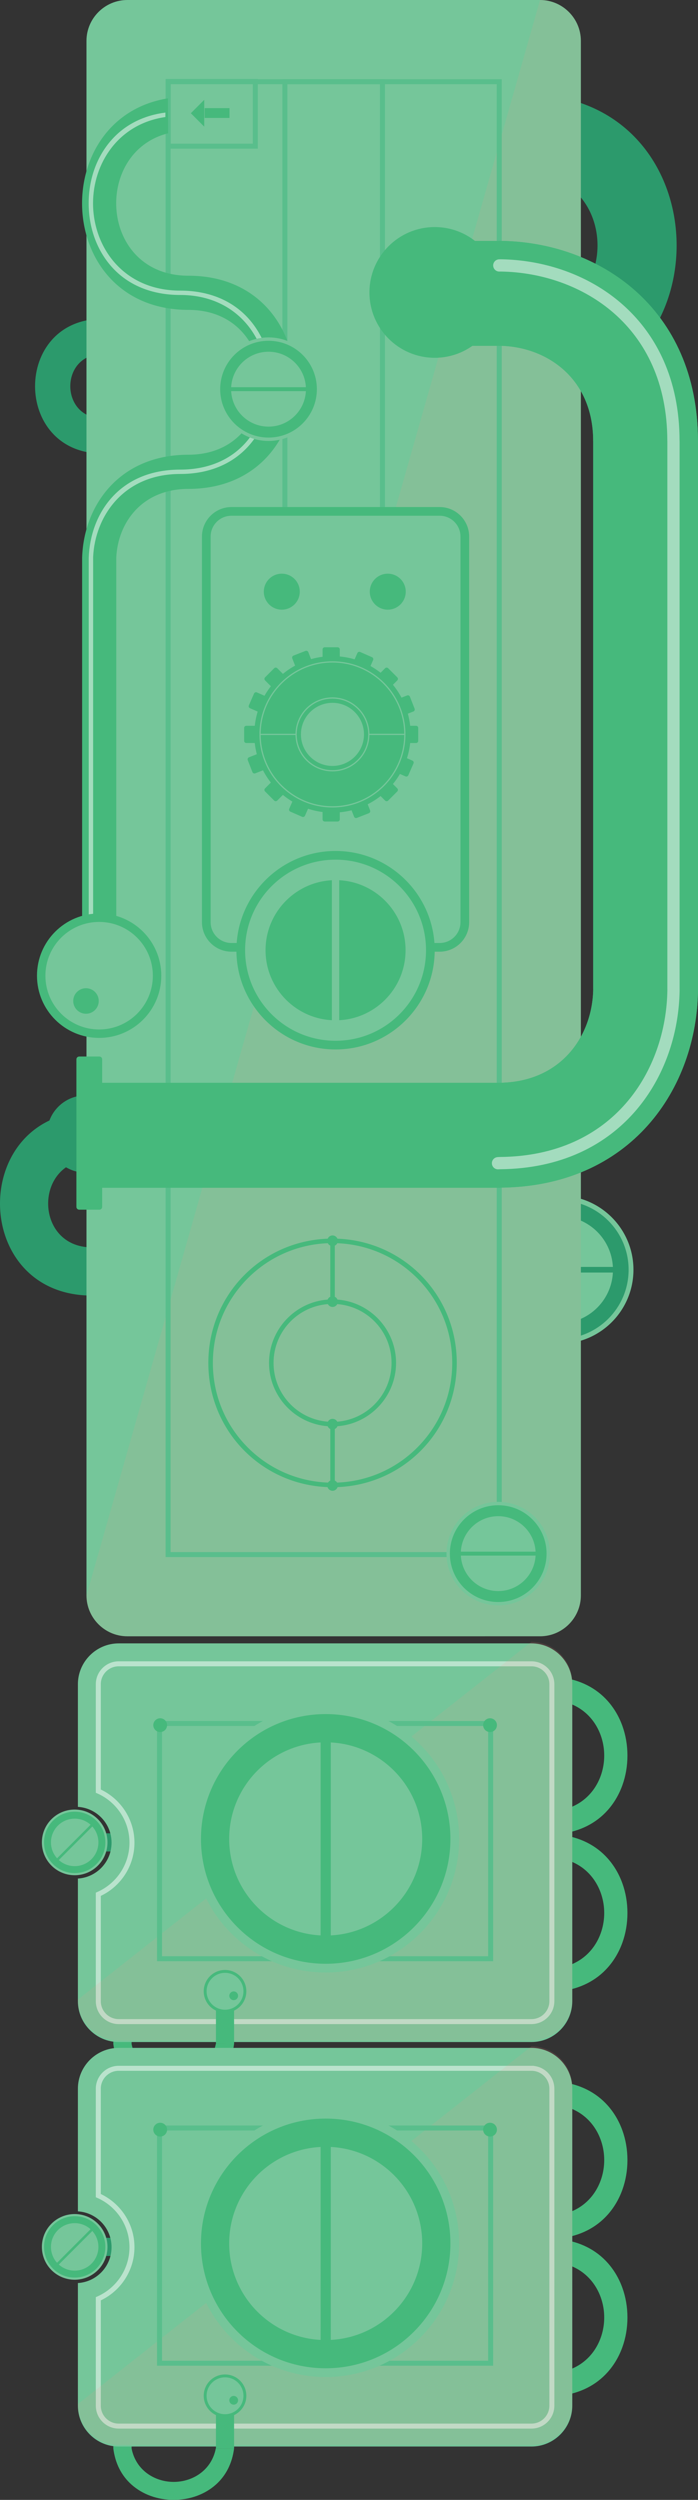<?xml version="1.0" encoding="utf-8"?>
<!-- Generator: Adobe Illustrator 17.0.0, SVG Export Plug-In . SVG Version: 6.00 Build 0)  -->
<!DOCTYPE svg PUBLIC "-//W3C//DTD SVG 1.1//EN" "http://www.w3.org/Graphics/SVG/1.1/DTD/svg11.dtd">
<svg version="1.1" id="Layer_1" xmlns="http://www.w3.org/2000/svg" xmlns:xlink="http://www.w3.org/1999/xlink" x="0px" y="0px"
	 width="139.963px" height="500.764px" viewBox="0 -1.173 139.963 500.764" enable-background="new 0 -1.173 139.963 500.764"
	 xml:space="preserve">
<rect x="0" y="-1.173" width="139.963" height="500.764" fill="#333333" stroke="none"/>
<g>
	<g>
		<path fill="#2C9A6C" d="M105.395,78.275c40.377,0,40.377-60.565,0-60.565c0,5.287,0,10.575,0,15.862
			c19.227,0,19.227,28.84,0,28.84C105.395,67.7,105.395,72.988,105.395,78.275z"/>
		<path fill="#2C9A6C" d="M20.521,62.698c-17.988,0-17.988,26.983,0,26.983c0-2.356,0-4.711,0-7.067c-8.566,0-8.566-12.849,0-12.849
			C20.521,67.41,20.521,65.054,20.521,62.698z"/>
		<g>
			<path fill="#75C69A" d="M112.177,268.019c8.198,0,14.844-6.646,14.844-14.844c0-8.198-6.646-14.844-14.844-14.844
				s-14.844,6.646-14.844,14.844C97.333,261.373,103.979,268.019,112.177,268.019z M112.177,241.687
				c6.344,0,11.487,5.143,11.487,11.487c0,6.344-5.143,11.487-11.487,11.487s-11.487-5.143-11.487-11.487
				C100.69,246.83,105.833,241.687,112.177,241.687z"/>
			<circle fill="#75C69A" cx="112.177" cy="253.175" r="11.554"/>
			<path fill="#2C9A6C" d="M112.177,267.047c7.661,0,13.872-6.211,13.872-13.872s-6.211-13.872-13.872-13.872
				s-13.872,6.211-13.872,13.872S104.516,267.047,112.177,267.047z M112.177,242.44c5.929,0,10.735,4.806,10.735,10.735
				c0,5.929-4.806,10.735-10.735,10.735s-10.735-4.806-10.735-10.735C101.442,247.246,106.249,242.44,112.177,242.44z"/>
			<rect x="100.511" y="252.611" fill="#2C9A6C" width="23.333" height="1.127"/>
		</g>
		<circle fill="#2C9A6C" cx="17.163" cy="225.984" r="7.735"/>
		<path fill="#2C9A6C" d="M18.431,221.487c-24.575,0-24.575,36.863,0,36.863c0-3.218,0-6.436,0-9.655
			c-11.702,0-11.702-17.554,0-17.554C18.431,227.923,18.431,224.705,18.431,221.487z"/>
		<path fill="#75C69A" d="M17.34,7.012c0-4.501,3.683-8.184,8.184-8.184h82.767c4.501,0,8.184,3.683,8.184,8.184v311.404
			c0,4.501-3.683,8.184-8.184,8.184H25.525c-4.501,0-8.184-3.683-8.184-8.184L17.34,7.012L17.34,7.012z"/>
		<path opacity="0.12" fill="#F5928D" enable-background="new    " d="M108.291-1.173c4.501,0,8.184,3.683,8.184,8.184v311.405
			c0,4.501-3.683,8.184-8.184,8.184H25.525c-4.501,0-8.184-3.683-8.184-8.184L108.291-1.173z"/>
		<rect x="33.709" y="15.196" fill="none" stroke="#59BE8C" stroke-miterlimit="10" width="66.397" height="295.036"/>
		<rect x="57.126" y="15.196" fill="none" stroke="#59BE8C" stroke-miterlimit="10" width="19.563" height="86.927"/>
		<g>
			<rect x="80.082" y="47.089" fill="#46B97C" width="20.188" height="21.007"/>
			<rect x="118.949" y="87.048" fill="#46B97C" width="21.007" height="109.902"/>
			<path fill="#46B97C" d="M100.121,68.085c9.457,0.12,18.824,6.481,18.824,19.091h21.007c0-26.615-19.871-39.977-39.831-40.098
				C100.121,47.078,100.121,68.085,100.121,68.085z"/>
		</g>
		<path fill="#46B97C" d="M118.956,196.906c-0.12,9.457-6.481,18.824-19.091,18.824v21.007c26.615,0,39.977-19.871,40.098-39.831
			H118.956z"/>
		<g>
			<g>
				<path fill="#46B97C" d="M88.161,100.397c3.261,0,5.915,2.653,5.915,5.915v77.237c0,3.261-2.653,5.915-5.915,5.915h-41.75
					c-3.261,0-5.915-2.653-5.915-5.915v-77.237c0-3.261,2.653-5.915,5.915-5.915H88.161z"/>
				<path fill="#75C69A" d="M42.236,106.312c0-2.306,1.869-4.175,4.175-4.175h41.75c2.306,0,4.175,1.869,4.175,4.175v77.237
					c0,2.306-1.869,4.175-4.175,4.175h-41.75c-2.306,0-4.175-1.869-4.175-4.175V106.312z"/>
				<g>
					<circle fill="#46B97C" cx="67.286" cy="189.17" r="15.108"/>
					<path fill="#46B97C" d="M67.286,169.29c10.962,0,19.88,8.918,19.88,19.88s-8.918,19.88-19.88,19.88s-19.88-8.918-19.88-19.88
						S56.325,169.29,67.286,169.29z M67.286,201.468c6.781,0,12.298-5.517,12.298-12.298s-5.517-12.298-12.298-12.298
						s-12.298,5.517-12.298,12.298S60.505,201.468,67.286,201.468z"/>
					<path fill="#75C69A" d="M49.146,189.17c0,10.018,8.122,18.14,18.14,18.14s18.14-8.122,18.14-18.14s-8.122-18.14-18.14-18.14
						S49.146,179.152,49.146,189.17z M81.324,189.17c0,7.753-6.285,14.038-14.038,14.038s-14.038-6.285-14.038-14.038
						s6.285-14.038,14.038-14.038S81.324,181.417,81.324,189.17z"/>
					<rect x="66.549" y="173.915" fill="#75C69A" width="1.474" height="30.511"/>
				</g>
			</g>
			<g>
				<circle fill="#46B97C" cx="56.505" cy="117.349" r="3.605"/>
				<circle fill="#46B97C" cx="77.755" cy="117.349" r="3.605"/>
			</g>
			<path fill="#46B97C" d="M66.665,138.769c-1.98,0-3.771,0.802-5.069,2.099c-1.297,1.297-2.099,3.088-2.099,5.068
				c0,1.98,0.802,3.771,2.099,5.069c1.297,1.297,3.089,2.099,5.069,2.099s3.771-0.802,5.068-2.099s2.099-3.089,2.099-5.069
				s-0.802-3.77-2.099-5.068C70.435,139.571,68.644,138.769,66.665,138.769z M66.665,152.259c-3.494,0-6.323-2.83-6.323-6.323
				c0-3.492,2.83-6.323,6.323-6.323c3.492,0,6.323,2.832,6.323,6.323C72.989,149.429,70.157,152.259,66.665,152.259z
				 M66.665,160.329c3.975,0,7.571-1.611,10.176-4.215c2.577-2.578,4.179-6.128,4.212-10.054h-6.977
				c-0.066,4.039-3.357,7.292-7.411,7.292s-7.346-3.253-7.412-7.291h-6.977c0.033,3.926,1.635,7.476,4.212,10.054
				C59.092,158.718,62.69,160.328,66.665,160.329z M49.384,147.663h1.699c0.084,0.767,0.222,1.518,0.413,2.247l-1.572,0.614
				c-0.223,0.087-0.333,0.339-0.246,0.561l0.941,2.409c0.087,0.223,0.339,0.333,0.561,0.246l1.556-0.608
				c0.45,0.869,0.978,1.69,1.577,2.455l-1.164,1.164c-0.169,0.169-0.169,0.444,0,0.613l1.829,1.829c0.169,0.169,0.444,0.169,0.613,0
				l1.133-1.133c0.598,0.491,1.234,0.937,1.901,1.337l-0.001,0.003l-0.629,1.438c-0.095,0.218,0.004,0.474,0.223,0.571l2.37,1.038
				c0.221,0.095,0.476-0.004,0.571-0.225l0.608-1.386l0.002-0.005c0.935,0.307,1.909,0.528,2.912,0.655v1.473
				c0,0.239,0.194,0.433,0.433,0.433H67.7c0.239,0,0.433-0.194,0.433-0.433v-1.414c0.807-0.075,1.596-0.21,2.362-0.402l0.499,1.277
				c0.087,0.223,0.339,0.333,0.562,0.246l2.409-0.941c0.223-0.087,0.333-0.339,0.246-0.561l-0.481-1.23
				c0.918-0.464,1.783-1.016,2.586-1.644l0.906,0.906c0.169,0.169,0.444,0.169,0.613,0l1.829-1.829c0.169-0.169,0.169-0.444,0-0.613
				l-0.875-0.875c0.519-0.633,0.987-1.308,1.404-2.018l1.113,0.488c0.219,0.096,0.475-0.004,0.571-0.223l1.038-2.369
				c0.096-0.219-0.004-0.475-0.223-0.571l-1.089-0.477c0.312-0.977,0.53-1.995,0.645-3.044h1.182c0.239,0,0.433-0.194,0.433-0.433
				v-2.586c0-0.239-0.194-0.434-0.433-0.434h-1.182c-0.091-0.831-0.248-1.642-0.464-2.429l1.107-0.432
				c0.223-0.087,0.333-0.339,0.246-0.561l-0.941-2.409c-0.087-0.223-0.339-0.333-0.561-0.246l-1.125,0.44
				c-0.489-0.916-1.064-1.779-1.718-2.576l0.874-0.874c0.169-0.169,0.169-0.443,0-0.612l-1.829-1.829
				c-0.169-0.169-0.443-0.169-0.612,0l-0.904,0.902l-0.003,0.003c-0.638-0.499-1.314-0.95-2.025-1.347l0.526-1.201
				c0.096-0.219-0.004-0.475-0.223-0.571l-2.369-1.038c-0.219-0.096-0.475,0.004-0.571,0.223l-0.547,1.248
				c-0.957-0.282-1.951-0.477-2.974-0.572v-1.414c0-0.239-0.194-0.433-0.433-0.433h-2.586c-0.239,0-0.433,0.194-0.433,0.433v1.473
				c-0.791,0.1-1.563,0.258-2.312,0.472l-0.549-1.406c-0.087-0.223-0.339-0.333-0.561-0.246l-2.409,0.941
				c-0.223,0.087-0.333,0.339-0.246,0.561l0.568,1.452c-0.868,0.473-1.686,1.027-2.445,1.65l-1.133-1.133
				c-0.169-0.169-0.444-0.169-0.613,0l-1.829,1.829c-0.169,0.169-0.169,0.444,0,0.613l1.164,1.164c-0.472,0.603-0.9,1.24-1.28,1.909
				l-1.526-0.668c-0.219-0.096-0.475,0.004-0.571,0.223l-1.038,2.369c-0.096,0.219,0.004,0.475,0.223,0.571l1.544,0.676
				c-0.279,0.916-0.475,1.867-0.582,2.845h-1.699c-0.239,0-0.433,0.194-0.433,0.434v2.586
				C48.95,147.469,49.144,147.663,49.384,147.663z M66.665,131.298c8.085,0,14.638,6.553,14.638,14.638
				c0,8.087-6.553,14.64-14.638,14.64c-8.087,0-14.64-6.553-14.64-14.64C52.025,137.851,58.579,131.298,66.665,131.298z
				 M66.665,138.522c4.053,0,7.344,3.253,7.411,7.29h6.977c-0.033-3.925-1.635-7.475-4.212-10.052
				c-2.605-2.604-6.202-4.215-10.176-4.215c-3.975,0-7.573,1.611-10.178,4.215c-2.578,2.578-4.179,6.128-4.212,10.053h6.978
				C59.319,141.775,62.61,138.522,66.665,138.522z"/>
		</g>
		<rect x="18.588" y="215.741" fill="#46B97C" width="81.734" height="21.007"/>
		<g>
			<circle fill="#46B97C" cx="87.175" cy="57.405" r="13.095"/>
			<path fill="#46B97C" d="M99.865,215.73v0.011H18.588v21.007h81.734v-0.022c26.307-0.229,39.521-19.976,39.641-39.82h-0.007
				V87.048h-0.007c-0.065-26.528-19.9-39.849-39.828-39.969v0.01H80.082v21.007h20.188v-0.005
				c9.406,0.185,18.675,6.543,18.675,19.086h0.004V196.95h0.006C118.815,206.392,112.455,215.73,99.865,215.73z"/>
			<g opacity="0.5">
				<path fill="#FFFFFF" d="M100.121,53.227c0.113,0,0.226-0.003,0.338-0.009l-0.065-1.226l-0.017,1.228
					c8.093,0.11,16.465,2.848,22.772,8.388c3.156,2.771,5.806,6.24,7.679,10.46c1.872,4.22,2.968,9.197,2.983,14.996v0.003
					c0,0.105,0.003,0.209,0.009,0.314l1.226-0.064h-1.228v109.59v0.027l0.005,0.215l1.227-0.027l-1.228-0.015
					c-0.098,8.048-2.806,16.397-8.3,22.71c-2.748,3.159-6.189,5.819-10.375,7.709c-4.187,1.889-9.125,3.012-14.879,3.063h-0.003
					c-0.174,0.002-0.347,0.011-0.519,0.027c-0.675,0.062-1.172,0.66-1.109,1.335c0.062,0.675,0.66,1.172,1.335,1.109
					c0.105-0.01,0.212-0.015,0.321-0.016h-0.003c6.061-0.052,11.352-1.241,15.868-3.28c6.777-3.057,11.787-8.022,15.096-13.807
					c3.312-5.787,4.943-12.392,5.023-18.819v-0.043l-0.004-0.202V87.317l-0.002-0.064l-0.006-0.198v0.003
					c-0.014-6.105-1.175-11.435-3.194-15.986c-3.028-6.829-7.984-11.883-13.777-15.223c-5.795-3.343-12.423-4.994-18.884-5.084
					l-0.082,0.002l-0.209,0.005c-0.678,0-1.228,0.55-1.228,1.228C98.893,52.677,99.443,53.227,100.121,53.227L100.121,53.227z"/>
			</g>
		</g>
		<path fill="none" stroke="#A83342" stroke-miterlimit="10" d="M123.86,87.176"/>
		<path fill="#46B97C" d="M15.32,211.026c0-0.309,0.253-0.562,0.562-0.562h4.044c0.309,0,0.562,0.253,0.562,0.562v29.558
			c0,0.309-0.253,0.562-0.562,0.562h-4.044c-0.309,0-0.562-0.253-0.562-0.562V211.026z"/>
		<rect x="33.737" y="15.148" fill="none" stroke="#59BE8C" stroke-miterlimit="10" width="17.46" height="12.959"/>
		<path fill="#46B97C" d="M37.775,54.057v0.002c-17.837-0.028-19.191-24.754-4.062-28.532c0-1.491-0.04-5.66-0.04-7.003
			c-24.26,3.922-22.882,42.379,4.133,42.379v-0.002c19.302,0.03,19.302,28.983,0,29.014v-0.001
			c-13.911,0-21.023,10.197-21.338,20.625c0,0.007,0,81.157-0.001,81.165h6.847c0-0.01,0.001-81.163,0.001-81.172
			c0.315-6.993,5.135-13.759,14.46-13.773v0.001C66.242,96.757,66.242,54.057,37.775,54.057z"/>
		<path opacity="0.5" fill="#FFFFFF" enable-background="new    " d="M17.792,191.702c0-3.667,0.001-80.238,0.001-81.118
			c0.285-8.793,6.039-17.648,18.271-17.688c0.028,0.001,0.087,0.001,0.089,0.001c11.902-0.019,17.456-8.812,17.456-17.491
			c0-8.678-5.996-17.473-17.456-17.491c-0.002,0-0.003,0-0.005,0c-0.032,0-0.063,0-0.095,0.002
			c-5.677-0.022-10.408-1.981-13.688-5.67c-2.956-3.325-4.584-7.834-4.584-12.696s1.628-9.371,4.584-12.696
			c2.706-3.044,6.4-4.911,10.799-5.482v0.897c-9.53,1.382-14.501,9.368-14.507,17.266c-0.007,8.686,5.987,17.488,17.456,17.506
			c0.002,0,0.003,0,0.005,0c0.032,0,0.063,0,0.095-0.002c5.677,0.022,10.408,1.981,13.688,5.67
			c2.956,3.325,4.584,7.834,4.584,12.696s-1.628,9.371-4.584,12.696c-3.281,3.692-8.017,5.651-13.699,5.67
			c-0.028-0.001-0.087-0.001-0.089-0.001c-11.466,0.018-17.076,8.629-17.436,16.623c-0.003,0.065-0.003,0.065-0.004,32.726
			c0,10.658,0,43.698,0,48.58h-0.881V191.702z"/>
		<g>
			<path fill="#75C69A" d="M53.845,87.157c5.729,0,10.373-4.644,10.373-10.373c0-5.729-4.644-10.373-10.373-10.373
				s-10.373,4.644-10.373,10.373S48.116,87.157,53.845,87.157z M53.845,68.757c4.433,0,8.027,3.594,8.027,8.027
				s-3.594,8.027-8.027,8.027s-8.027-3.594-8.027-8.027S49.412,68.757,53.845,68.757z"/>
			<circle fill="#75C69A" cx="53.845" cy="76.785" r="8.074"/>
			<path fill="#46B97C" d="M53.845,86.478c5.354,0,9.694-4.34,9.694-9.694s-4.34-9.694-9.694-9.694s-9.694,4.34-9.694,9.694
				S48.491,86.478,53.845,86.478z M53.845,69.283c4.143,0,7.502,3.359,7.502,7.502s-3.359,7.502-7.502,7.502
				s-7.502-3.359-7.502-7.502S49.702,69.283,53.845,69.283z"/>
			<rect x="45.692" y="76.39" fill="#46B97C" width="16.305" height="0.788"/>
		</g>
		<g>
			<circle fill="#46B97C" cx="19.878" cy="194.274" r="12.462"/>
			<circle fill="#75C69A" cx="19.878" cy="194.274" r="10.772"/>
			<circle fill="#46B97C" cx="17.243" cy="199.34" r="2.557"/>
		</g>
		<path fill="#46B97C" d="M66.684,246.302c0.428,0,0.806,0.26,0.974,0.651c13.434,0.516,23.933,11.414,23.933,24.884
			c0,13.454-10.481,24.346-23.898,24.88c-0.144,0.432-0.547,0.739-1.009,0.739c-0.463,0-0.866-0.306-1.009-0.739
			c-13.418-0.533-23.9-11.425-23.9-24.88c0-13.472,10.5-24.369,23.936-24.884C65.879,246.562,66.256,246.302,66.684,246.302z
			 M66.23,248.343c-0.216-0.102-0.39-0.27-0.496-0.482c-6.054,0.236-11.737,2.719-16.022,7.003
			c-4.533,4.533-7.029,10.561-7.029,16.973c0,6.411,2.496,12.438,7.029,16.971c4.294,4.292,9.99,6.776,16.058,7.004
			c0.109-0.173,0.269-0.311,0.462-0.399v-10.332c-0.241-0.113-0.43-0.313-0.53-0.561c-6.606-0.506-11.755-6.045-11.755-12.684
			c0-6.64,5.149-12.179,11.755-12.685c0.1-0.247,0.289-0.447,0.529-0.56L66.23,248.343L66.23,248.343z M67.6,295.812
			c6.066-0.228,11.761-2.712,16.054-7.004c4.533-4.533,7.029-10.56,7.029-16.971c0-6.412-2.497-12.44-7.029-16.973
			c-4.284-4.284-9.967-6.767-16.02-7.003c-0.107,0.213-0.281,0.381-0.498,0.483v10.247c0.242,0.113,0.43,0.313,0.531,0.561
			c6.603,0.507,11.751,6.046,11.752,12.685c0,6.638-5.148,12.177-11.752,12.684c-0.1,0.248-0.289,0.448-0.53,0.561v10.332
			C67.331,295.501,67.491,295.638,67.6,295.812z M66.684,260.631c-0.398,0-0.756-0.224-0.94-0.573
			c-2.811,0.221-5.442,1.43-7.426,3.413c-2.234,2.235-3.464,5.206-3.464,8.366c0,3.159,1.23,6.13,3.464,8.364
			c1.985,1.984,4.616,3.192,7.426,3.413c0.184-0.349,0.542-0.573,0.94-0.573s0.757,0.224,0.94,0.573
			c2.809-0.221,5.439-1.43,7.424-3.413c2.234-2.234,3.464-5.204,3.464-8.364s-1.231-6.131-3.465-8.366
			c-1.984-1.983-4.614-3.191-7.423-3.413C67.441,260.407,67.083,260.631,66.684,260.631z"/>
		<g>
			<path fill="#75C69A" d="M99.903,320.415c5.729,0,10.373-4.644,10.373-10.373s-4.644-10.373-10.373-10.373
				c-5.729,0-10.373,4.644-10.373,10.373S94.174,320.415,99.903,320.415z M99.903,302.015c4.433,0,8.027,3.594,8.027,8.027
				s-3.594,8.027-8.027,8.027s-8.027-3.594-8.027-8.027C91.875,305.609,95.469,302.015,99.903,302.015z"/>
			<circle fill="#75C69A" cx="99.903" cy="310.042" r="8.074"/>
			<path fill="#46B97C" d="M99.903,319.736c5.354,0,9.694-4.34,9.694-9.694s-4.34-9.694-9.694-9.694
				c-5.354,0-9.694,4.34-9.694,9.694S94.549,319.736,99.903,319.736z M99.903,302.54c4.143,0,7.502,3.359,7.502,7.502
				s-3.359,7.502-7.502,7.502s-7.502-3.359-7.502-7.502S95.76,302.54,99.903,302.54z"/>
			<rect x="91.75" y="309.648" fill="#46B97C" width="16.305" height="0.788"/>
		</g>
		<g>
			<rect x="41.04" y="20.486" fill="#46B97C" width="4.981" height="1.966"/>
			<g>
				<polygon fill="#46B97C" points="40.953,24.201 38.265,21.513 40.953,18.825 				"/>
			</g>
		</g>
	</g>
	<g>
		<path fill="#46B97C" d="M46.94,408.237c-0.367,2.965-1.615,5.455-3.662,7.275c-2.214,1.968-5.215,3.052-8.449,3.052
			c-3.235,0-6.235-1.084-8.449-3.052c-2.034-1.808-3.279-4.278-3.655-7.217c-0.002-0.019-0.005-2.043-0.007-2.063h3.661
			c0.004,0.019,0.008,2.044,0.011,2.063c0.875,4.386,4.677,6.668,8.439,6.668c3.778,0,7.597-2.302,8.45-6.726H46.94z"/>
		<path fill="#46B97C" d="M112.464,334.839c3.833,0.475,7.052,2.088,9.405,4.734c2.544,2.862,3.945,6.741,3.945,10.923
			s-1.401,8.061-3.945,10.923c-2.353,2.646-5.571,4.259-9.405,4.734v-4.733c5.719-1.102,8.695-6.039,8.695-10.924
			s-2.976-9.821-8.695-10.924V334.839z"/>
		<path fill="#46B97C" d="M112.464,366.375c3.833,0.475,7.052,2.088,9.405,4.734c2.544,2.862,3.945,6.741,3.945,10.923
			s-1.401,8.061-3.945,10.923c-2.353,2.646-5.571,4.259-9.405,4.734v-4.733c5.719-1.102,8.695-6.039,8.695-10.924
			c0-4.884-2.976-9.821-8.695-10.924V366.375z"/>
		<g>
			<rect x="16.92" y="366.067" fill="#2C9A6C" width="8.51" height="3.639"/>
			<g>
				<path fill="#75C69A" d="M19.627,372.538c2.569-2.569,2.569-6.734,0-9.303s-6.734-2.569-9.303,0
					c-2.569,2.569-2.569,6.734,0,9.303C12.893,375.107,17.058,375.107,19.627,372.538z M11.376,364.287
					c1.988-1.988,5.211-1.988,7.199,0s1.988,5.211,0,7.199s-5.211,1.988-7.199,0C9.388,369.498,9.388,366.275,11.376,364.287z"/>
				<circle fill="#75C69A" cx="14.976" cy="367.886" r="5.12"/>
				<path fill="#46B97C" d="M19.323,372.233c2.401-2.401,2.401-6.293,0-8.694s-6.293-2.401-8.694,0s-2.401,6.293,0,8.694
					C13.029,374.634,16.922,374.634,19.323,372.233z M11.612,364.522c1.858-1.858,4.87-1.858,6.728,0
					c1.858,1.858,1.858,4.87,0,6.728s-4.87,1.858-6.728,0C9.754,369.392,9.754,366.38,11.612,364.522z"/>
				
					<rect x="14.726" y="362.719" transform="matrix(0.707 0.707 -0.707 0.707 264.523 97.163)" fill="#46B97C" width="0.5" height="10.34"/>
			</g>
		</g>
		<g>
			<circle fill="#46B97C" cx="98.237" cy="391.241" r="1.381"/>
			<circle fill="#46B97C" cx="32.096" cy="391.241" r="1.381"/>
		</g>
		<g>
			<path fill="#75C69A" d="M22.371,367.949c0,3.826-2.985,6.946-6.752,7.181v24.563c0,4.501,3.683,8.184,8.184,8.184h82.766
				c4.501,0,8.184-3.683,8.184-8.184v-63.488c0-4.501-3.683-8.184-8.184-8.184H23.803c-4.501,0-8.184,3.683-8.184,8.184v24.563
				C19.386,361.002,22.371,364.123,22.371,367.949z"/>
			<path opacity="0.5" fill="none" stroke="#FFFFFF" stroke-miterlimit="10" enable-background="new    " d="M106.569,332.113
				c2.256,0,4.092,1.836,4.092,4.092v63.488c0,2.256-1.836,4.092-4.092,4.092H23.804c-2.256,0-4.092-1.836-4.092-4.092v-21.411
				c3.987-1.757,6.751-5.748,6.751-10.333c0-4.585-2.765-8.576-6.751-10.333v-21.411c0-2.256,1.836-4.092,4.092-4.092
				L106.569,332.113L106.569,332.113z"/>
			<g>
				<path opacity="0.12" fill="#F5928D" enable-background="new    " d="M106.569,327.702c4.501,0,8.184,3.683,8.184,8.184v63.489
					c0,4.501-3.683,8.184-8.184,8.184H23.803c-4.501,0-8.184-3.683-8.184-8.184L106.569,327.702z"/>
				<rect x="31.988" y="344.071" fill="none" stroke="#59BE8C" stroke-miterlimit="10" width="66.397" height="47.119"/>
			</g>
			<g>
				<path fill="#75C69A" d="M38.546,367.192c0,14.78,11.981,26.761,26.761,26.761s26.761-11.981,26.761-26.761
					s-11.981-26.761-26.761-26.761C50.528,340.431,38.546,352.413,38.546,367.192z M86.017,367.192
					c0,11.437-9.272,20.709-20.709,20.709c-11.437,0-20.709-9.272-20.709-20.709s9.272-20.709,20.709-20.709
					S86.017,355.755,86.017,367.192z"/>
				<circle fill="#75C69A" cx="65.307" cy="367.192" r="20.829"/>
				<path fill="#46B97C" d="M40.299,367.192c0,13.812,11.197,25.009,25.009,25.009s25.009-11.197,25.009-25.009
					s-11.197-25.009-25.009-25.009C51.495,342.184,40.299,353.38,40.299,367.192z M84.661,367.192
					c0,10.688-8.665,19.353-19.353,19.353s-19.353-8.665-19.353-19.353c0-10.688,8.665-19.353,19.353-19.353
					S84.661,356.504,84.661,367.192z"/>
				<rect x="64.291" y="346.161" fill="#46B97C" width="2.033" height="42.064"/>
			</g>
			<g>
				<circle fill="#46B97C" cx="98.262" cy="344.401" r="1.381"/>
				<circle fill="#46B97C" cx="32.121" cy="344.401" r="1.381"/>
			</g>
		</g>
		<polygon fill="#46B97C" points="43.301,397.635 46.933,397.635 46.94,408.25 43.301,408.239 		"/>
		<g>
			<circle fill="#46B97C" cx="45.123" cy="397.711" r="4.273"/>
			<circle fill="#75C69A" cx="45.123" cy="397.711" r="3.694"/>
			<circle fill="#46B97C" cx="46.86" cy="398.614" r="0.877"/>
		</g>
	</g>
	<g>
		<path fill="#46B97C" d="M46.94,489.264c-0.367,2.965-1.615,5.455-3.662,7.275c-2.214,1.968-5.215,3.052-8.449,3.052
			c-3.235,0-6.235-1.084-8.449-3.052c-2.034-1.808-3.279-4.278-3.655-7.217c-0.002-0.019-0.005-2.043-0.007-2.063h3.661
			c0.004,0.019,0.008,2.044,0.011,2.063c0.875,4.386,4.677,6.668,8.439,6.668c3.778,0,7.597-2.302,8.45-6.726
			C43.279,489.264,46.94,489.264,46.94,489.264z"/>
		<path fill="#46B97C" d="M112.464,415.866c3.833,0.475,7.052,2.088,9.405,4.734c2.544,2.862,3.945,6.741,3.945,10.923
			s-1.401,8.061-3.945,10.923c-2.353,2.646-5.571,4.259-9.405,4.734v-4.733c5.719-1.102,8.695-6.039,8.695-10.924
			c0-4.885-2.976-9.821-8.695-10.924V415.866z"/>
		<path fill="#46B97C" d="M112.464,447.402c3.833,0.475,7.052,2.088,9.405,4.734c2.544,2.862,3.945,6.741,3.945,10.923
			s-1.401,8.061-3.945,10.923c-2.353,2.646-5.571,4.259-9.405,4.734v-4.733c5.719-1.102,8.695-6.039,8.695-10.924
			s-2.976-9.821-8.695-10.924V447.402z"/>
		<g>
			<rect x="16.92" y="447.094" fill="#2C9A6C" width="8.51" height="3.639"/>
			<g>
				<path fill="#75C69A" d="M19.627,453.565c2.569-2.569,2.569-6.734,0-9.303s-6.734-2.569-9.303,0
					c-2.569,2.569-2.569,6.734,0,9.303C12.893,456.134,17.058,456.134,19.627,453.565z M11.376,445.314
					c1.988-1.988,5.211-1.988,7.199,0c1.988,1.988,1.988,5.211,0,7.199c-1.988,1.988-5.211,1.988-7.199,0
					C9.388,450.525,9.388,447.302,11.376,445.314z"/>
				<circle fill="#75C69A" cx="14.976" cy="448.914" r="5.12"/>
				<path fill="#46B97C" d="M19.323,453.261c2.401-2.401,2.401-6.293,0-8.694s-6.293-2.401-8.694,0s-2.401,6.293,0,8.694
					C13.029,455.662,16.922,455.662,19.323,453.261z M11.612,445.55c1.858-1.858,4.87-1.858,6.728,0s1.858,4.87,0,6.728
					s-4.87,1.858-6.728,0C9.754,450.42,9.754,447.408,11.612,445.55z"/>
				
					<rect x="14.726" y="443.745" transform="matrix(0.707 0.707 -0.707 0.707 321.817 120.894)" fill="#46B97C" width="0.5" height="10.34"/>
			</g>
		</g>
		<g>
			<circle fill="#46B97C" cx="98.237" cy="472.269" r="1.381"/>
			<circle fill="#46B97C" cx="32.096" cy="472.269" r="1.381"/>
		</g>
		<g>
			<path fill="#75C69A" d="M22.371,448.976c0,3.826-2.985,6.946-6.752,7.181v24.563c0,4.501,3.683,8.184,8.184,8.184h82.766
				c4.501,0,8.184-3.683,8.184-8.184v-63.488c0-4.501-3.683-8.184-8.184-8.184H23.803c-4.501,0-8.184,3.683-8.184,8.184v24.563
				C19.386,442.03,22.371,445.15,22.371,448.976z"/>
			<path opacity="0.5" fill="none" stroke="#FFFFFF" stroke-miterlimit="10" enable-background="new    " d="M106.569,413.14
				c2.256,0,4.092,1.836,4.092,4.092v63.488c0,2.256-1.836,4.092-4.092,4.092H23.804c-2.256,0-4.092-1.836-4.092-4.092v-21.412
				c3.987-1.757,6.751-5.748,6.751-10.333c0-4.585-2.765-8.576-6.751-10.333v-21.411c0-2.256,1.836-4.092,4.092-4.092h82.765V413.14
				z"/>
			<g>
				<path opacity="0.12" fill="#F5928D" enable-background="new    " d="M106.569,408.729c4.501,0,8.184,3.683,8.184,8.184v63.489
					c0,4.501-3.683,8.184-8.184,8.184H23.803c-4.501,0-8.184-3.683-8.184-8.184L106.569,408.729z"/>
				<rect x="31.988" y="425.098" fill="none" stroke="#59BE8C" stroke-miterlimit="10" width="66.397" height="47.119"/>
			</g>
			<g>
				<path fill="#75C69A" d="M38.546,448.22c0,14.78,11.981,26.761,26.761,26.761S92.068,463,92.068,448.22
					s-11.981-26.761-26.761-26.761C50.528,421.459,38.546,433.44,38.546,448.22z M86.017,448.22
					c0,11.437-9.272,20.709-20.709,20.709c-11.437,0-20.709-9.272-20.709-20.709c0-11.437,9.272-20.709,20.709-20.709
					S86.017,436.782,86.017,448.22z"/>
				<circle fill="#75C69A" cx="65.307" cy="448.22" r="20.829"/>
				<path fill="#46B97C" d="M40.299,448.22c0,13.812,11.197,25.009,25.009,25.009s25.009-11.197,25.009-25.009
					c0-13.812-11.197-25.009-25.009-25.009C51.495,423.211,40.299,434.408,40.299,448.22z M84.661,448.22
					c0,10.688-8.665,19.353-19.353,19.353s-19.353-8.665-19.353-19.353c0-10.688,8.664-19.353,19.352-19.353
					S84.661,437.531,84.661,448.22z"/>
				<rect x="64.291" y="427.188" fill="#46B97C" width="2.033" height="42.064"/>
			</g>
			<g>
				<circle fill="#46B97C" cx="98.262" cy="425.428" r="1.381"/>
				<circle fill="#46B97C" cx="32.121" cy="425.428" r="1.381"/>
			</g>
		</g>
		<polygon fill="#46B97C" points="43.301,478.663 46.933,478.663 46.94,489.277 43.301,489.267 		"/>
		<g>
			<circle fill="#46B97C" cx="45.123" cy="478.738" r="4.273"/>
			<circle fill="#75C69A" cx="45.123" cy="478.738" r="3.694"/>
			<circle fill="#46B97C" cx="46.86" cy="479.642" r="0.877"/>
		</g>
	</g>
</g>
</svg>
